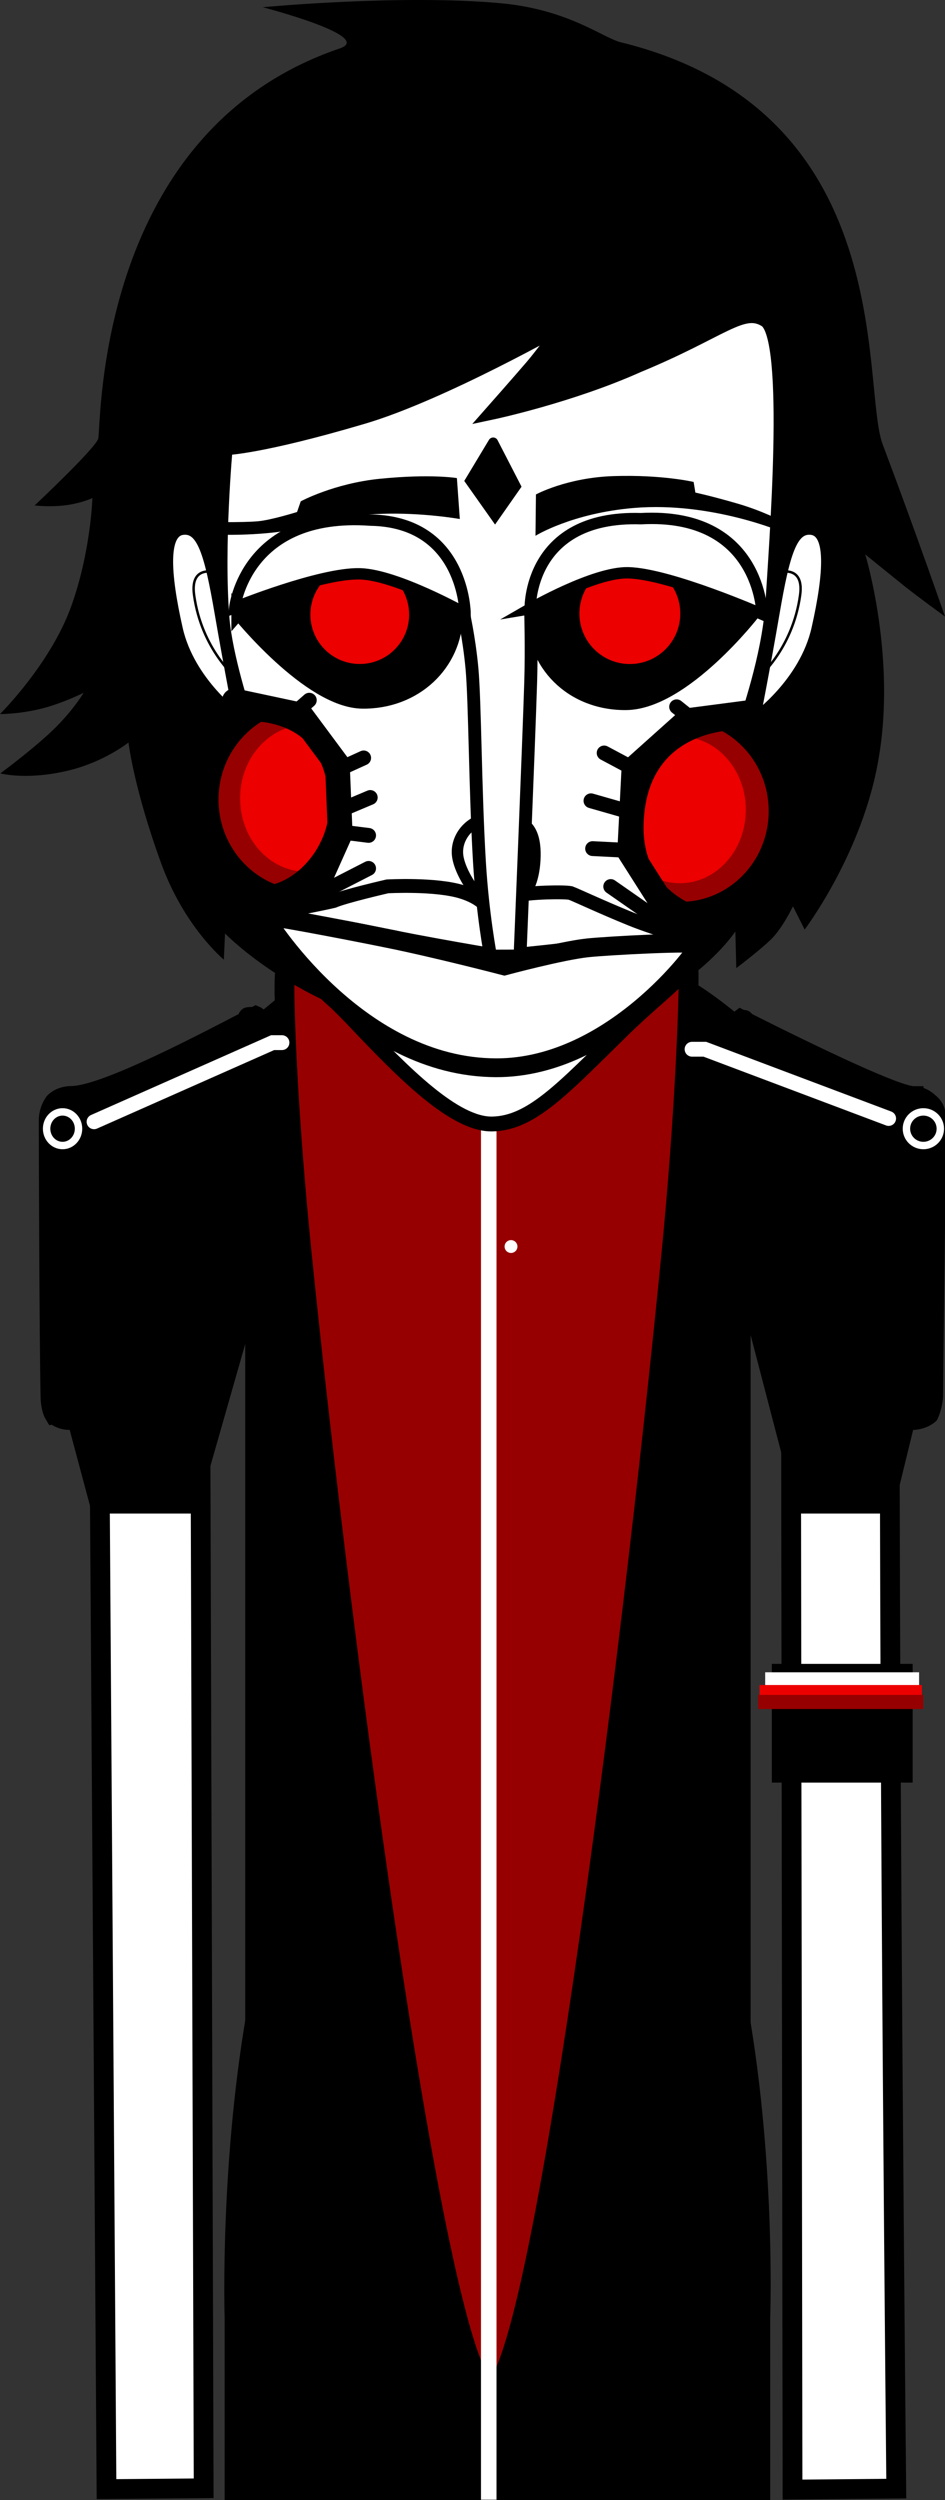 <svg version="1.1" xmlns="http://www.w3.org/2000/svg" xmlns:xlink="http://www.w3.org/1999/xlink" width="95.619" height="252.711" viewBox="0,0,95.619,252.711"><rect x="0" y="0" width="95.619" height="252.711" fill="#333333" stroke="none"/><g transform="translate(-190.769,-52.789)"><g data-paper-data="{&quot;isPaintingLayer&quot;:true}" fill-rule="nonzero" stroke-linejoin="miter" stroke-miterlimit="10" stroke-dasharray="" stroke-dashoffset="0" style="mix-blend-mode: normal"><path d="M256.142,200.334c-0.571,0 -1.034,-0.463 -1.034,-1.034c0,-0.571 0.463,-1.034 1.034,-1.034c0.571,0 1.034,0.463 1.034,1.034c0,0.571 -0.463,1.034 -1.034,1.034z" fill="#000000" stroke="none" stroke-width="1.5" stroke-linecap="butt"/><path d="M223.07,199.3c0,-0.571 0.463,-1.034 1.034,-1.034c0.571,0 1.034,0.463 1.034,1.034c0,0.571 -0.463,1.034 -1.034,1.034c-0.571,0 -1.034,-0.463 -1.034,-1.034z" fill="#000000" stroke="none" stroke-width="1.5" stroke-linecap="butt"/><path d="M250.883,204.569c-4.463,-0.314 -6.552,-1.794 -6.17,-2.58c0.118,-0.242 2.846,1.064 6.97,1.305c6.409,0.375 8.51,-0.632 8.51,-0.632v1.346c0,0 -2.413,1.047 -9.311,0.561z" fill="#000000" stroke="#000000" stroke-width="0" stroke-linecap="butt"/><path d="M229.364,204.569c-6.897,0.486 -9.311,-0.561 -9.311,-0.561v-1.346c0,0 2.101,1.007 8.51,0.632c4.124,-0.241 6.853,-1.547 6.97,-1.305c0.383,0.786 -1.706,2.266 -6.17,2.58z" fill="#000000" stroke="#000000" stroke-width="0" stroke-linecap="butt"/><path d="M201.545,304.392c0,0 -0.635,-94.384 -0.793,-118.012c-0.055,-8.153 8.187,-36.761 40.202,-36.921c31.602,-0.158 39.857,29.487 39.849,36.897c-0.077,46.243 0.654,117.986 0.654,117.986l-10.497,0.096l-0.159,-114.843c0,0 0.075,-3.099 -2.816,-3.154c-3.434,-0.065 -2.945,3.116 -2.945,3.116l0.205,114.87l-48.214,0.072l-0.305,-115.233c0,0 0.279,-2.919 -2.886,-2.934c-3.111,-0.015 -2.816,2.909 -2.816,2.909l0.353,115.067z" fill="#ffffff" stroke="#000000" stroke-width="2" stroke-linecap="butt"/><path d="M240.644,261.121c-0.819,0 -1.483,-0.664 -1.483,-1.483c0,-0.819 0.664,-1.483 1.483,-1.483c0.819,0 1.483,0.664 1.483,1.483c0,0.819 -0.664,1.483 -1.483,1.483z" data-paper-data="{&quot;index&quot;:null}" fill="#000000" stroke="none" stroke-width="1.5" stroke-linecap="butt"/><path d="M216.581,304.406v-119.201c0,0 0.757,-9.731 0.757,-14.639c0,-4.498 -0.757,-13.687 -0.757,-13.687c0,0 2.673,-2.353 4.656,-3.748c1.983,-1.395 5.172,-2.804 5.172,-2.804h28.391c0,0 3.913,1.52 6.166,2.947c2.253,1.427 4.754,3.605 4.754,3.605c0,0 -0.757,9.425 -0.757,14.192c0,4.842 0.757,14.639 0.757,14.639v118.697z" fill="#000000" stroke="#000000" stroke-width="2" stroke-linecap="butt"/><path d="M214.5,304.5v-17.4c0,0 -2.116,-64.403 26.185,-64.8c29.434,-0.413 27.015,64.8 27.015,64.8v17.4z" fill="#000000" stroke="#000000" stroke-width="2" stroke-linecap="butt"/><path d="M219.55,152.406c0,-2.521 0.608,-4.452 0.608,-4.452c0,0 0.905,-1.104 1.977,-1.104c3.95,0 28.066,-0.756 35.425,-0.512c1.345,0.045 2.13,1.616 2.13,1.616c0,0 0.76,1.412 0.76,3.348c0,3.141 -0.379,14.198 -1.734,28.052c-4.106,41.969 -13.441,115.023 -18.335,115.023c-5.041,0 -14.832,-73.106 -19.08,-114.87c-1.367,-13.441 -1.75,-23.635 -1.75,-27.101z" fill="#970000" stroke="#000000" stroke-width="2" stroke-linecap="butt"/><path d="M239.437,305.46v-159.698h1.571v159.698z" fill="#ffffff" stroke="none" stroke-width="0" stroke-linecap="butt"/><path d="M283.218,163.583c0.902,0 1.532,0.667 1.532,0.667c0,0 0.675,0.448 0.688,1.235c0.089,5.133 -0.244,24.679 -0.244,28.226c0,1.076 -0.444,2.039 -0.444,2.039c0,0 -0.609,0.576 -1.726,0.584c-2.129,0.015 -9.004,-4.758 -16.609,-10.596c0.183,-9.931 -0.282,-19.866 -0.414,-29.799c0.327,-0.181 -0.606,0.115 -0.302,-0.114c8.123,4.088 15.88,7.758 17.519,7.758z" fill="#000000" stroke="#000000" stroke-width="2" stroke-linecap="butt"/><path d="M196.25,195.75c0,0 -0.348,-0.564 -0.372,-1.713c-0.127,-5.928 -0.183,-24.579 -0.183,-27.993c0,-1.066 0.556,-1.794 0.556,-1.794c0,0 0.546,-0.672 1.747,-0.682c2.961,-0.025 10.894,-3.976 18.678,-8.071c0.305,0.128 -1.102,0.028 -0.758,0.144c0.284,9.481 1.129,19.007 0.013,28.348c-8.758,6.586 -16.797,12.332 -18.19,12.332c-0.878,0 -1.49,-0.571 -1.49,-0.571z" fill="#000000" stroke="#000000" stroke-width="2" stroke-linecap="butt"/><path d="M194.274,103.88c0,0 6.312,-5.922 6.443,-6.788c0.301,-1.981 -0.054,-31.092 24.436,-39.41c3.576,-1.215 -7.802,-4.164 -7.802,-4.164c0,0 14.069,-1.332 24.129,-0.397c6.827,0.634 10.297,3.499 12.11,3.943c28.253,6.922 24.269,34.74 26.493,40.645c3.533,9.381 6.305,17.4 6.305,17.4c0,0 -2.834,-2.054 -4.178,-3.134c-1.254,-1.008 -3.893,-3.146 -3.893,-3.146c0,0 3.166,10.348 1.343,20.695c-1.6,9.481 -7.474,17.225 -7.474,17.225l-1.183,-2.347c0,0 -1.047,2.198 -2.212,3.333c-1.165,1.135 -3.522,2.913 -3.522,2.913l-0.094,-3.704c0,0 -7.23,11.018 -24.937,10.872c-16.699,-0.255 -26.7,-10.675 -26.7,-10.675l-0.119,2.655c0,0 -3.989,-3.293 -6.33,-9.708c-2.791,-7.646 -3.318,-12.243 -3.318,-12.243c0,0 -2.395,1.899 -5.855,2.774c-4.335,1.097 -7.114,0.345 -7.114,0.345c0,0 3.695,-2.717 5.719,-4.77c1.802,-1.828 2.71,-3.377 2.71,-3.377c0,0 -2.158,1.085 -4.335,1.618c-2.271,0.556 -4.127,0.531 -4.127,0.531c0,0 5.095,-5.037 7.2,-10.874c1.988,-5.511 2.15,-10.957 2.15,-10.957c0,0 -1.394,0.662 -3.41,0.795c-1.278,0.085 -2.435,-0.049 -2.435,-0.049z" fill="#000000" stroke="none" stroke-width="1.5" stroke-linecap="butt"/><g stroke-width="0" stroke-linecap="butt"><path d="M230.714,133.61c0,5.066 -3.992,9.173 -8.917,9.173c-4.925,0 -8.917,-4.107 -8.917,-9.173c0,-5.066 3.992,-9.173 8.917,-9.173c4.925,0 8.917,4.107 8.917,9.173z" fill="#970000" stroke="none"/><path d="M228.398,133.483c0,4.096 -2.985,7.417 -6.667,7.417c-3.682,0 -6.667,-3.321 -6.667,-7.417c0,-4.096 2.985,-7.417 6.667,-7.417c3.682,0 6.667,3.321 6.667,7.417z" fill="#ec0000" stroke="#000000"/></g><g stroke-width="0" stroke-linecap="butt"><path d="M268.548,134.776c0,5.066 -3.992,9.173 -8.917,9.173c-4.925,0 -8.917,-4.107 -8.917,-9.173c0,-5.066 3.992,-9.173 8.917,-9.173c4.925,0 8.917,4.107 8.917,9.173z" fill="#970000" stroke="none"/><path d="M266.232,134.65c0,4.096 -2.985,7.417 -6.667,7.417c-3.682,0 -6.667,-3.321 -6.667,-7.417c0,-4.096 2.985,-7.417 6.667,-7.417c3.682,0 6.667,3.321 6.667,7.417z" fill="#ec0000" stroke="#000000"/></g><path d="M213.228,115.202c-0.577,-7.293 0.335,-17.154 0.335,-17.154c0,0 3.411,-0.041 13.914,-3.144c8.07,-2.384 20.547,-9.487 20.547,-9.487c0,0 -2.16,3.005 -3.408,4.46c-1.327,1.547 -3.993,4.563 -3.993,4.563c0,0 7.838,-1.668 14.675,-4.729c8.568,-3.536 10.593,-6.053 12.95,-4.593c2.783,1.724 1.03,23.183 0.718,28.741c-0.422,5.669 -2.56,11.268 -2.65,12.068c-0.809,-0.286 -10.757,-0.464 -11.169,9.975c-0.333,8.447 7.555,9.746 7.706,9.737c-1.293,5.35 -3.805,6.097 -9.263,11.442c-5.858,5.736 -9.054,9.253 -13.014,9.322c-3.811,0.066 -8.936,-5.1 -13.935,-10.382c-4.972,-5.253 -8.565,-7.088 -9.681,-12.868c4.251,-0.034 7.853,-4.491 7.853,-8.75c0,-10.447 -9.344,-9.437 -9.344,-9.437c0,0 -1.928,-5.778 -2.243,-9.761z" fill="#ffffff" stroke="#000000" stroke-width="1.5" stroke-linecap="butt"/><path d="M261.131,102.581c0,0 1.524,0.318 4.256,1.11c2.495,0.724 4.449,1.744 4.449,1.744l0.195,1.17c0,0 -7.25,-3.13 -15.116,-2.471c-6.29,0.527 -9.963,2.812 -9.963,2.812l0.046,-4.177c0,0 3.127,-1.704 7.864,-1.856c4.904,-0.157 8.091,0.591 8.091,0.591z" data-paper-data="{&quot;index&quot;:null}" fill="#000000" stroke="none" stroke-width="1.5" stroke-linecap="butt"/><path d="M248.534,143.069c0.57,0.212 3.084,1.399 6.024,2.596c2.964,1.206 7.214,2.293 7.194,2.461c-0.025,0.213 -10.435,0.227 -13.679,0.632c-2.719,0.34 -6.689,0.706 -6.689,0.706c0,0 -7.104,-1.162 -13.272,-2.445c-4.944,-1.029 -10.399,-1.661 -10.41,-1.755c-0.014,-0.126 3.868,-0.711 6.824,-1.395c1.146,-0.497 5.44,-1.485 5.44,-1.485c0,0 4.956,-0.278 7.608,0.579c2.842,0.918 2.835,2.446 3.083,2.469c0,0 1.184,-1.749 2.369,-2.105c1.185,-0.355 5.082,-0.416 5.508,-0.258z" fill="#ffffff" stroke="#000000" stroke-width="1.4" stroke-linecap="butt"/><path d="M229.886,147.622c5.091,1.027 11.918,2.807 11.918,2.807c0,0 5.79,-1.556 8.447,-1.834c2.06,-0.216 11.216,-0.707 11.26,-0.334c0.043,0.364 -9.031,12.9 -21.148,12.447c-13.77,-0.436 -22.865,-15.136 -22.827,-15.305c0.038,-0.169 7.259,1.192 12.35,2.218z" fill="#ffffff" stroke="#000000" stroke-width="1.9" stroke-linecap="butt"/><path d="M240.86,144.629c-1.034,0 -3.538,-3.26 -3.787,-5.364c-0.222,-1.882 1.315,-3.828 3.787,-3.828c2.472,0 4.202,0.491 4.03,4.189c-0.146,3.138 -1.558,5.003 -4.03,5.003z" fill="#ffffff" stroke="#000000" stroke-width="1.15" stroke-linecap="butt"/><path d="M244.462,114.535c0,0 0.103,3.97 0.006,7.127c-0.192,6.251 -1.081,27.761 -1.081,27.761l-2.982,0.009c0,0 -0.803,-4.173 -1.123,-9.5c-0.434,-7.211 -0.45,-16.293 -0.763,-19.632c-0.298,-3.165 -0.896,-5.715 -0.896,-5.715" fill="#ffffff" stroke="#000000" stroke-width="1.3" stroke-linecap="round"/><path d="M214.927,125.325c0,0 -4.932,-3.517 -6.164,-8.975c-1.296,-5.743 -1.461,-9.733 0.48,-9.992c1.941,-0.259 2.703,2.377 3.733,8.356c1.029,5.979 1.951,10.611 1.951,10.611z" data-paper-data="{&quot;index&quot;:null}" fill="#ffffff" stroke="#000000" stroke-width="1" stroke-linecap="butt"/><path d="M214.725,121.377c0,0 -3.564,-2.923 -4.318,-8.451c-0.421,-3.083 2.157,-2.28 2.157,-2.28" fill="none" stroke="#000000" stroke-width="0.25" stroke-linecap="round"/><path d="M214.881,114.722c0,0 7.695,-8.936 13.069,-8.858c5.373,0.078 9.027,4.248 8.956,9.14c-0.071,4.892 -4.124,8.794 -9.497,8.716c-5.373,-0.078 -12.528,-8.999 -12.528,-8.999z" fill="#000000" stroke="#000000" stroke-width="1.4" stroke-linecap="butt"/><path d="M222.176,114.839c0.04,-2.758 2.309,-4.962 5.067,-4.922c2.758,0.04 4.962,2.309 4.922,5.067c-0.04,2.758 -2.309,4.962 -5.067,4.922c-2.758,-0.04 -4.962,-2.309 -4.922,-5.067z" fill="#ec0000" stroke="none" stroke-width="1.5" stroke-linecap="butt"/><path d="M244.794,114.722c0.204,-4.888 4.453,-8.858 9.77,-8.858c5.318,0 12.417,8.858 12.417,8.858c0,0 -7.029,9.071 -12.842,9.142c-5.53,0.067 -9.558,-4.037 -9.345,-9.142z" fill="#000000" stroke="#000000" stroke-width="1.4" stroke-linecap="butt"/><path d="M249.397,114.808c0,-2.818 2.285,-5.103 5.103,-5.103c2.818,0 5.103,2.285 5.103,5.103c0,2.818 -2.285,5.103 -5.103,5.103c-2.818,0 -5.103,-2.285 -5.103,-5.103z" fill="#ec0000" stroke="none" stroke-width="1.5" stroke-linecap="butt"/><path d="M214.527,114.189c0,0 1.064,-9.729 13.744,-8.825c9.471,0.166 9.556,9.407 9.556,9.407c0,0 -6.94,-3.888 -10.641,-3.98c-4.037,-0.101 -12.659,3.398 -12.659,3.398z" fill="#ffffff" stroke="#000000" stroke-width="1.15" stroke-linecap="butt"/><path d="M244.417,114.32c0,0 -0.247,-9.458 11.198,-9.103c12.143,-0.667 12.261,9.652 12.261,9.652c0,0 -9.339,-4.086 -13.548,-4.184c-3.467,-0.081 -9.912,3.635 -9.912,3.635z" fill="#ffffff" stroke="#000000" stroke-width="1.15" stroke-linecap="butt"/><path d="M221.2,103.463c0,0 3.37,-1.819 8.032,-2.282c5.167,-0.513 7.768,-0.066 7.768,-0.066l0.295,4.137c0,0 -3.836,-0.681 -8.018,-0.521c-5.593,0.213 -6.645,1.433 -10.898,1.891c-3.644,0.393 -6.737,0.159 -6.737,0.159l-0.026,-1.232c0,0 3.595,0.074 5.234,-0.068c1.352,-0.117 3.976,-0.938 3.976,-0.938z" fill="#000000" stroke="none" stroke-width="1.5" stroke-linecap="butt"/><path d="M269.161,114.714c1.029,-5.979 1.791,-8.615 3.733,-8.356c1.941,0.259 1.776,4.249 0.48,9.992c-1.232,5.458 -6.164,8.975 -6.164,8.975c0,0 0.922,-4.633 1.951,-10.611z" data-paper-data="{&quot;index&quot;:null}" fill="#ffffff" stroke="#000000" stroke-width="1" stroke-linecap="butt"/><path d="M269.573,110.647c0,0 2.578,-0.803 2.157,2.28c-0.754,5.527 -4.318,8.451 -4.318,8.451" data-paper-data="{&quot;index&quot;:null}" fill="none" stroke="#000000" stroke-width="0.25" stroke-linecap="round"/><path d="M214.479,123.629l6.714,1.429l3.714,5l0.286,7l-2.429,5.429l-5,1.857" fill="none" stroke="#000000" stroke-width="2.5" stroke-linecap="round"/><path d="M262.765,146.914l-4.286,-1.714l-4,-6.286l0.429,-8.429l5.429,-4.857l6.571,-0.857" fill="none" stroke="#000000" stroke-width="2.5" stroke-linecap="round"/><path d="M222.065,123.567l-1.333,1.167" fill="none" stroke="#000000" stroke-width="1.5" stroke-linecap="round"/><path d="M227.565,129.4l-1.833,0.833" fill="none" stroke="#000000" stroke-width="1.5" stroke-linecap="round"/><path d="M228.065,137.233l-2.667,-0.333" fill="none" stroke="#000000" stroke-width="1.5" stroke-linecap="round"/><path d="M254.398,130.233l-2.5,-1.333" fill="none" stroke="#000000" stroke-width="1.5" stroke-linecap="round"/><path d="M260.065,124.9l-0.833,-0.667" fill="none" stroke="#000000" stroke-width="1.5" stroke-linecap="round"/><path d="M250.732,138.567l3.333,0.167" fill="none" stroke="#000000" stroke-width="1.5" stroke-linecap="round"/><path d="M252.565,142.4l5.5,3.833" fill="none" stroke="#000000" stroke-width="1.5" stroke-linecap="round"/><path d="M221.232,144.067l6.833,-3.5" fill="none" stroke="#000000" stroke-width="1.5" stroke-linecap="round"/><path d="M228.232,133.4l-3.167,1.333" fill="none" stroke="#000000" stroke-width="1.5" stroke-linecap="round"/><path d="M250.565,133.733l3.5,1" fill="none" stroke="#000000" stroke-width="1.5" stroke-linecap="round"/><path d="M240.671,97.511l2.287,4.435l-2.099,2.997l-2.518,-3.561l2.33,-3.871" fill="#000000" stroke="#000000" stroke-width="1" stroke-linecap="round"/><path d="M243.125,178.79c0,0.359 -0.291,0.65 -0.65,0.65c-0.359,0 -0.65,-0.291 -0.65,-0.65c0,-0.359 0.291,-0.65 0.65,-0.65c0.359,0 0.65,0.291 0.65,0.65z" fill="#ffffff" stroke="none" stroke-width="0" stroke-linecap="butt"/><path d="M200.085,205.78l-3,-11.2l20,-11.2l-6.4,22.4z" fill="#000000" stroke="none" stroke-width="0" stroke-linecap="butt"/><path d="M271.425,205.78l-5.84,-22.4l18.25,11.2l-2.737,11.2z" data-paper-data="{&quot;index&quot;:null}" fill="#000000" stroke="none" stroke-width="0" stroke-linecap="butt"/><path d="M200.285,166.18l18.068,-8h0.947" fill="none" stroke="#ffffff" stroke-width="1.5" stroke-linecap="round"/><path d="M260.794,158.847h1.292l18.599,7" fill="none" stroke="#ffffff" stroke-width="1.5" stroke-linecap="round"/><path d="M198.715,166.88c0,0.939 -0.723,1.7 -1.615,1.7c-0.892,0 -1.615,-0.761 -1.615,-1.7c0,-0.939 0.723,-1.7 1.615,-1.7c0.892,0 1.615,0.761 1.615,1.7z" fill="none" stroke="#ffffff" stroke-width="0.75" stroke-linecap="butt"/><path d="M285.915,166.88c0,0.939 -0.768,1.7 -1.715,1.7c-0.947,0 -1.715,-0.761 -1.715,-1.7c0,-0.939 0.768,-1.7 1.715,-1.7c0.947,0 1.715,0.761 1.715,1.7z" fill="none" stroke="#ffffff" stroke-width="0.75" stroke-linecap="butt"/><path d="M268.865,232.976v-12h14.25v12z" fill="#000000" stroke="none" stroke-width="0" stroke-linecap="butt"/><path d="M268.194,224.112v-2.286h15.571v2.286z" fill="#ffffff" stroke="none" stroke-width="0" stroke-linecap="butt"/><path d="M267.622,225.255v-2.143h16.429v2.143z" fill="#ec0000" stroke="none" stroke-width="0" stroke-linecap="butt"/><path d="M267.479,225.54v-1.429h16.714v1.429z" fill="#970000" stroke="none" stroke-width="0" stroke-linecap="butt"/></g></g></svg>